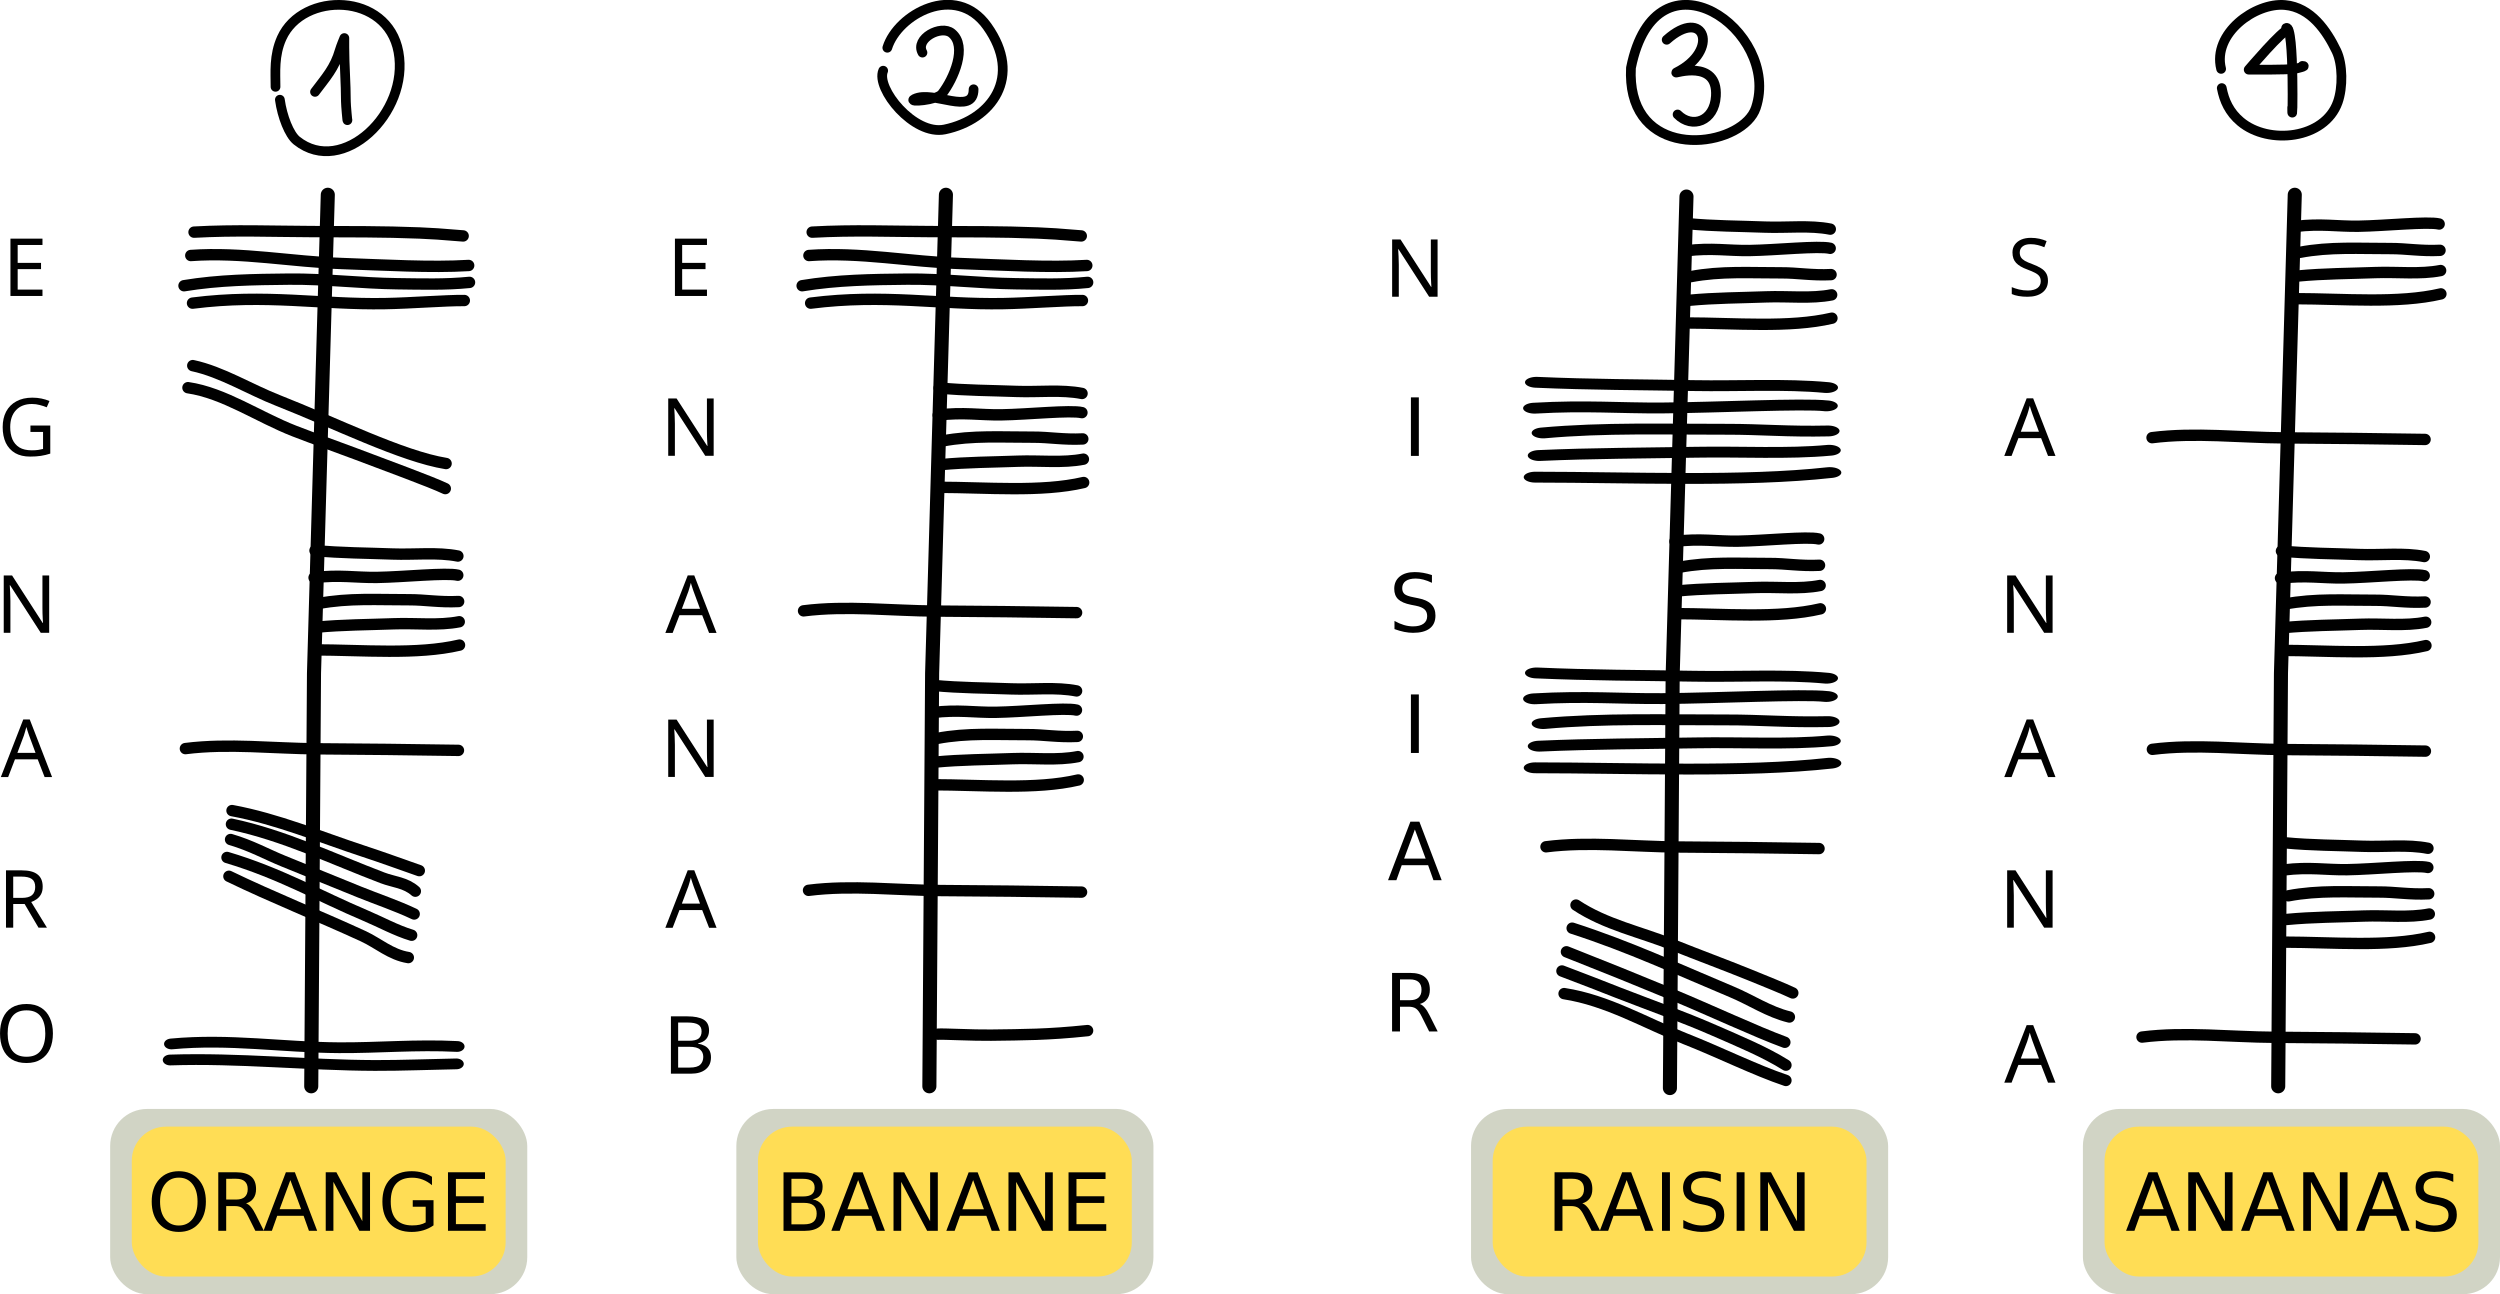 <?xml version="1.0" encoding="UTF-8" standalone="no"?>
<!-- Created with Inkscape (http://www.inkscape.org/) -->

<svg
   width="219.711mm"
   height="113.74mm"
   viewBox="0 0 219.711 113.74"
   version="1.1"
   id="svg145"
   inkscape:version="1.1.1 (3bf5ae0d25, 2021-09-20)"
   sodipodi:docname="2023-IE-02b-explanation_compatible-fra.svg"
   xmlns:inkscape="http://www.inkscape.org/namespaces/inkscape"
   xmlns:sodipodi="http://sodipodi.sourceforge.net/DTD/sodipodi-0.dtd"
   xmlns="http://www.w3.org/2000/svg"
   xmlns:svg="http://www.w3.org/2000/svg">
  <sodipodi:namedview
     id="namedview147"
     pagecolor="#ffffff"
     bordercolor="#666666"
     borderopacity="1.0"
     inkscape:pageshadow="2"
     inkscape:pageopacity="0.0"
     inkscape:pagecheckerboard="0"
     inkscape:document-units="mm"
     showgrid="false"
     fit-margin-left="0"
     fit-margin-right="0"
     fit-margin-top="0"
     fit-margin-bottom="0"
     inkscape:zoom="0.88586648"
     inkscape:cx="405.81736"
     inkscape:cy="90.871482"
     inkscape:window-width="2048"
     inkscape:window-height="1017"
     inkscape:window-x="-8"
     inkscape:window-y="-8"
     inkscape:window-maximized="1"
     inkscape:current-layer="layer1"
     inkscape:snap-others="false"
     inkscape:snap-nodes="false"
     inkscape:snap-global="false" />
  <defs
     id="defs142" />
  <g
     inkscape:label="Réteg 1"
     inkscape:groupmode="layer"
     id="layer1"
     transform="translate(3.956,-0.797)">
    <rect
       style="fill:#d1d4c5;fill-opacity:1;stroke:none;stroke-width:1.043;stroke-linecap:round;stroke-opacity:1;-inkscape-stroke:none;stop-color:#000000"
       id="rect361-3-35"
       width="36.656"
       height="16.28"
       x="5.725"
       y="98.256"
       rx="3.251"
       ry="3.251" />
    <rect
       style="fill:#d1d4c5;fill-opacity:1;stroke:none;stroke-width:1.043;stroke-linecap:round;stroke-opacity:1;-inkscape-stroke:none;stop-color:#000000"
       id="rect361-3-35-4"
       width="36.656"
       height="16.28"
       x="60.757"
       y="98.256"
       rx="3.251"
       ry="3.251" />
    <rect
       style="fill:#ffdd55;fill-opacity:1;stroke:none;stroke-width:0.962;stroke-linecap:round;stroke-opacity:1;-inkscape-stroke:none;stop-color:#000000"
       id="rect361-3"
       width="32.855"
       height="13.173"
       x="7.626"
       y="99.81"
       rx="3"
       ry="3" />
    <g
       aria-label="ORANGE"
       id="text1263"
       style="font-size:7.056px;line-height:1.25;stroke-width:0.265">
      <path
         d="m 11.761,104.293 q -0.758,0 -1.206,0.565 -0.444,0.565 -0.444,1.54 0,0.972 0.444,1.537 0.448,0.565 1.206,0.565 0.758,0 1.199,-0.565 0.444,-0.565 0.444,-1.537 0,-0.975 -0.444,-1.54 -0.441,-0.565 -1.199,-0.565 z m 0,-0.565 q 1.082,0 1.729,0.727 0.648,0.723 0.648,1.943 0,1.216 -0.648,1.943 -0.648,0.723 -1.729,0.723 -1.085,0 -1.736,-0.723 -0.648,-0.723 -0.648,-1.943 0,-1.22 0.648,-1.943 0.651,-0.727 1.736,-0.727 z"
         id="path1014" />
      <path
         d="m 17.666,106.553 q 0.224,0.076 0.434,0.324 0.214,0.248 0.427,0.682 l 0.706,1.406 h -0.748 l -0.658,-1.319 q -0.255,-0.517 -0.496,-0.686 -0.238,-0.169 -0.651,-0.169 h -0.758 v 2.174 h -0.696 v -5.144 h 1.571 q 0.882,0 1.316,0.369 0.434,0.369 0.434,1.113 0,0.486 -0.227,0.806 -0.224,0.32 -0.655,0.444 z m -1.743,-2.16 v 1.826 h 0.875 q 0.503,0 0.758,-0.231 0.258,-0.234 0.258,-0.686 0,-0.451 -0.258,-0.679 -0.255,-0.231 -0.758,-0.231 z"
         id="path1016" />
      <path
         d="m 21.562,104.507 -0.944,2.56 h 1.891 z m -0.393,-0.686 h 0.789 l 1.96,5.144 h -0.723 l -0.469,-1.319 h -2.319 l -0.469,1.319 h -0.734 z"
         id="path1018" />
      <path
         d="m 24.67,103.821 h 0.937 l 2.281,4.303 v -4.303 h 0.675 v 5.144 h -0.937 l -2.281,-4.303 v 4.303 h -0.675 z"
         id="path1020" />
      <path
         d="m 33.455,108.231 v -1.381 H 32.318 v -0.572 h 1.826 v 2.208 q -0.403,0.286 -0.889,0.434 -0.486,0.145 -1.037,0.145 -1.206,0 -1.888,-0.703 -0.679,-0.706 -0.679,-1.964 0,-1.261 0.679,-1.964 0.682,-0.706 1.888,-0.706 0.503,0 0.954,0.124 0.455,0.124 0.837,0.365 v 0.741 q -0.386,-0.327 -0.82,-0.493 -0.434,-0.165 -0.913,-0.165 -0.944,0 -1.419,0.527 -0.472,0.527 -0.472,1.571 0,1.04 0.472,1.568 0.475,0.527 1.419,0.527 0.369,0 0.658,-0.062 0.289,-0.065 0.52,-0.2 z"
         id="path1022" />
      <path
         d="m 35.415,103.821 h 3.252 v 0.586 h -2.556 v 1.523 h 2.449 v 0.586 h -2.449 v 1.864 h 2.618 v 0.586 h -3.314 z"
         id="path1024" />
    </g>
    <g
       aria-label="ORANGE"
       id="text1263-0"
       style="font-size:7.056px;line-height:1.25;stroke-width:0.265"
       transform="translate(-3.604,-11.534)" />
    <rect
       style="font-variation-settings:normal;opacity:1;vector-effect:none;fill:#ffdd55;fill-opacity:1;stroke:none;stroke-width:0.962;stroke-linecap:round;stroke-linejoin:miter;stroke-miterlimit:4;stroke-dasharray:none;stroke-dashoffset:0;stroke-opacity:1;-inkscape-stroke:none;stop-color:#000000;stop-opacity:1"
       id="rect361-3-3"
       width="32.855"
       height="13.173"
       x="62.657"
       y="99.81"
       rx="3"
       ry="3" />
    <rect
       style="fill:#d1d4c5;fill-opacity:1;stroke:none;stroke-width:1.043;stroke-linecap:round;stroke-opacity:1;-inkscape-stroke:none;stop-color:#000000"
       id="rect361-3-35-46"
       width="36.656"
       height="16.28"
       x="125.325"
       y="98.256"
       rx="3.251"
       ry="3.251" />
    <g
       aria-label="BANANE"
       id="text1263-6"
       style="font-size:7.056px;line-height:1.25;stroke-width:0.265">
      <path
         d="m 65.599,106.512 v 1.884 h 1.116 q 0.562,0 0.83,-0.231 0.272,-0.234 0.272,-0.713 0,-0.482 -0.272,-0.71 -0.269,-0.231 -0.83,-0.231 z m 0,-2.115 v 1.55 h 1.03 q 0.51,0 0.758,-0.189 0.251,-0.193 0.251,-0.586 0,-0.389 -0.251,-0.582 -0.248,-0.193 -0.758,-0.193 z m -0.696,-0.572 h 1.778 q 0.796,0 1.226,0.331 0.431,0.331 0.431,0.941 0,0.472 -0.22,0.751 -0.22,0.279 -0.648,0.348 0.513,0.11 0.796,0.462 0.286,0.348 0.286,0.872 0,0.689 -0.469,1.065 -0.469,0.376 -1.333,0.376 h -1.847 z"
         id="path1027" />
      <path
         d="m 71.462,104.51 -0.944,2.56 h 1.891 z m -0.393,-0.686 h 0.789 l 1.96,5.144 H 73.095 l -0.469,-1.319 h -2.319 l -0.469,1.319 h -0.734 z"
         id="path1029" />
      <path
         d="m 74.57,103.824 h 0.937 l 2.281,4.303 v -4.303 h 0.675 v 5.144 h -0.937 l -2.281,-4.303 v 4.303 h -0.675 z"
         id="path1031" />
      <path
         d="m 81.567,104.51 -0.944,2.56 h 1.891 z m -0.393,-0.686 h 0.789 l 1.96,5.144 h -0.723 l -0.469,-1.319 h -2.319 l -0.469,1.319 h -0.734 z"
         id="path1033" />
      <path
         d="m 84.674,103.824 h 0.937 l 2.281,4.303 v -4.303 h 0.675 v 5.144 h -0.937 l -2.281,-4.303 v 4.303 h -0.675 z"
         id="path1035" />
      <path
         d="m 89.952,103.824 h 3.252 v 0.586 h -2.556 v 1.523 h 2.449 v 0.586 h -2.449 v 1.864 h 2.618 v 0.586 h -3.314 z"
         id="path1037" />
    </g>
    <g
       aria-label="BANANE"
       id="text1263-6-4"
       style="font-size:7.056px;line-height:1.25;stroke-width:0.265" />
    <path
       d="m 55.007,90.119 h 1.439 q 0.938,0 1.425,0.282 0.487,0.282 0.487,0.967 0,0.445 -0.247,0.741 -0.247,0.289 -0.713,0.374 v 0.035 q 0.318,0.056 0.572,0.191 0.261,0.134 0.409,0.381 0.148,0.247 0.148,0.635 0,0.684 -0.473,1.058 -0.466,0.374 -1.277,0.374 h -1.771 z m 0.635,2.145 h 0.931 q 0.642,0 0.882,-0.205 0.247,-0.212 0.247,-0.621 0,-0.416 -0.296,-0.593 -0.289,-0.183 -0.931,-0.183 h -0.833 z m 0,0.529 v 1.827 h 1.016 q 0.67,0 0.931,-0.261 0.261,-0.261 0.261,-0.684 0,-0.395 -0.275,-0.635 -0.268,-0.247 -0.967,-0.247 z"
       id="path10041"
       style="font-size:7.056px;line-height:1.25;stroke-width:0.265" />
    <path
       d="m 58.362,82.336 -0.607,-1.559 h -1.997 l -0.6,1.559 h -0.642 l 1.969,-5.059 h 0.572 l 1.961,5.059 z m -0.797,-2.124 -0.564,-1.524 q -0.021,-0.056 -0.071,-0.205 -0.049,-0.148 -0.099,-0.303 -0.042,-0.162 -0.071,-0.247 -0.056,0.219 -0.12,0.43 -0.056,0.205 -0.099,0.325 l -0.572,1.524 z"
       id="path10043"
       style="font-size:7.056px;line-height:1.25;stroke-width:0.265" />
    <path
       d="m 58.764,69.077 h -0.741 l -2.695,-4.184 h -0.028 q 0.014,0.247 0.035,0.614 0.021,0.367 0.021,0.755 v 2.815 h -0.586 v -5.038 h 0.734 l 2.688,4.17 h 0.028 q -0.007,-0.113 -0.021,-0.339 -0.007,-0.226 -0.021,-0.487 -0.007,-0.268 -0.007,-0.501 v -2.843 h 0.593 z"
       id="path10045"
       style="font-size:7.056px;line-height:1.25;stroke-width:0.265" />
    <path
       d="m 58.362,56.423 -0.607,-1.559 h -1.997 l -0.6,1.559 h -0.642 l 1.969,-5.059 h 0.572 l 1.961,5.059 z m -0.797,-2.124 -0.564,-1.524 q -0.021,-0.056 -0.071,-0.205 -0.049,-0.148 -0.099,-0.303 -0.042,-0.162 -0.071,-0.247 -0.056,0.219 -0.12,0.43 -0.056,0.205 -0.099,0.325 l -0.571,1.524 z"
       id="path10047"
       style="font-size:7.056px;line-height:1.25;stroke-width:0.265" />
    <path
       d="m 58.764,40.853 h -0.741 l -2.695,-4.184 h -0.028 q 0.014,0.247 0.035,0.614 0.021,0.367 0.021,0.755 v 2.815 h -0.586 v -5.038 h 0.734 l 2.688,4.17 h 0.028 q -0.007,-0.113 -0.021,-0.339 -0.007,-0.226 -0.021,-0.487 -0.007,-0.268 -0.007,-0.501 v -2.843 h 0.593 z"
       id="path10049"
       style="font-size:7.056px;line-height:1.25;stroke-width:0.265" />
    <path
       d="m 58.175,26.808 h -2.815 v -5.038 h 2.815 v 0.557 h -2.18 v 1.573 h 2.053 v 0.55 h -2.053 v 1.799 h 2.18 z"
       id="path10051"
       style="font-size:7.056px;line-height:1.25;stroke-width:0.265" />
    <g
       id="g1565">
      <g
         id="g8977"
         transform="translate(5.292)">
        <path
           style="fill:none;fill-opacity:1;stroke:#000000;stroke-width:1;stroke-linecap:round;stroke-dasharray:none;stroke-opacity:1"
           d="m 86.334,91.371 c -3.53,0.371 -5.655,0.359 -8.486,0.4 -1.551,0.022 -4.236,-0.126 -4.653,-0.086"
           id="path2367-4"
           sodipodi:nodetypes="cac" />
        <path
           style="fill:#000000;stroke:#000000;stroke-width:1.237;stroke-linecap:round;stroke-linejoin:round;stroke-opacity:1;-inkscape-stroke:none;stop-color:#000000"
           d="m 73.884,17.914 -1.213,42.049 -0.242,36.302"
           id="path3076-0-5" />
        <path
           style="fill:none;fill-opacity:1;stroke:#000000;stroke-width:1;stroke-linecap:round;stroke-dasharray:none;stroke-opacity:1"
           d="m 61.371,54.481 c 3.785,-0.48 7.732,-0.006 11.599,0.019 4.133,0.026 8.136,0.068 12.398,0.138"
           id="path2409-5-6"
           sodipodi:nodetypes="cac" />
        <g
           id="g15694-1"
           transform="translate(-82.229,-40.337)">
          <path
             style="opacity:1;fill:none;fill-opacity:1;stroke:#000000;stroke-width:1;stroke-linecap:round;stroke-dasharray:none;stroke-opacity:1"
             d="m 144.358,61.536 c 3.649,-0.2 6.895,-0.064 10.342,-0.05 3.16,0.013 6.322,-0.004 9.479,0.124 1.278,0.052 1.648,0.087 3.83,0.26"
             id="path2423-6"
             sodipodi:nodetypes="caac" />
          <path
             style="opacity:1;fill:none;fill-opacity:1;stroke:#000000;stroke-width:1;stroke-linecap:round;stroke-dasharray:none;stroke-opacity:1"
             d="m 144.072,63.589 c 4.474,-0.324 8.892,0.555 13.344,0.706 3.691,0.126 7.765,0.374 11.078,0.17"
             id="path2425-0"
             sodipodi:nodetypes="cac" />
          <path
             style="opacity:1;fill:none;fill-opacity:1;stroke:#000000;stroke-width:1;stroke-linecap:round;stroke-dasharray:none;stroke-opacity:1"
             d="m 143.476,66.245 c 3.051,-0.505 6.148,-0.549 9.231,-0.58 3.171,-0.032 6.335,0.367 9.506,0.405 2.118,0.025 4.232,0.095 6.355,-0.119"
             id="path2427-5"
             sodipodi:nodetypes="caac" />
          <path
             style="opacity:1;fill:none;fill-opacity:1;stroke:#000000;stroke-width:1;stroke-linecap:round;stroke-dasharray:none;stroke-opacity:1"
             d="m 144.224,67.775 c 6.485,-0.825 11.281,0.145 16.92,0.042 2.324,-0.042 5.32,-0.286 6.967,-0.272"
             id="path2429-6"
             sodipodi:nodetypes="cac" />
        </g>
        <g
           id="g5731-98-9"
           transform="translate(44.837,-112.615)">
          <path
             style="fill:none;fill-opacity:1;stroke:#000000;stroke-width:1;stroke-linecap:round;stroke-dasharray:none;stroke-opacity:1"
             d="m 28.397,156.238 c 4.196,0.006 9.044,0.451 12.756,-0.421"
             id="path1145-3-4-9"
             sodipodi:nodetypes="cc" />
          <path
             style="fill:none;fill-opacity:1;stroke:#000000;stroke-width:1;stroke-linecap:round;stroke-dasharray:none;stroke-opacity:1"
             d="m 28.572,154.247 c 2.326,-0.221 4.542,-0.217 6.814,-0.303 1.914,-0.072 3.954,0.176 5.743,-0.179"
             id="path1462-5-8-1"
             sodipodi:nodetypes="cac" />
          <path
             style="fill:none;fill-opacity:1;stroke:#000000;stroke-width:1;stroke-linecap:round;stroke-dasharray:none;stroke-opacity:1"
             d="m 28.452,147.509 c 2.326,0.221 4.542,0.217 6.814,0.303 1.914,0.072 3.954,-0.176 5.743,0.179"
             id="path1462-5-9-1-8"
             sodipodi:nodetypes="cac" />
          <path
             style="fill:none;fill-opacity:1;stroke:#000000;stroke-width:1;stroke-linecap:round;stroke-dasharray:none;stroke-opacity:1"
             d="m 28.741,152.168 c 2.645,-0.508 5.293,-0.327 7.943,-0.336 1.465,-0.005 2.704,0.24 4.392,0.156"
             id="path1464-6-0-7"
             sodipodi:nodetypes="cac" />
          <path
             style="fill:none;fill-opacity:1;stroke:#000000;stroke-width:1;stroke-linecap:round;stroke-dasharray:none;stroke-opacity:1"
             d="m 28.37,149.89 c 2.218,-0.273 3.689,0.009 5.533,-0.019 2.366,-0.037 6.095,-0.434 7.097,-0.195"
             id="path1466-2-3-8"
             sodipodi:nodetypes="cac" />
        </g>
        <path
           style="fill:none;fill-opacity:1;stroke:#000000;stroke-width:1;stroke-linecap:round;stroke-dasharray:none;stroke-opacity:1"
           d="m 61.808,79.043 c 3.785,-0.48 7.733,-0.006 11.599,0.019 4.133,0.026 8.136,0.068 12.398,0.138"
           id="path2409-5-4-0"
           sodipodi:nodetypes="cac" />
        <g
           id="g5731-98-5-9"
           transform="translate(44.358,-86.473)">
          <path
             style="fill:none;fill-opacity:1;stroke:#000000;stroke-width:1;stroke-linecap:round;stroke-dasharray:none;stroke-opacity:1"
             d="m 28.397,156.238 c 4.196,0.006 9.044,0.451 12.756,-0.421"
             id="path1145-3-4-4-1"
             sodipodi:nodetypes="cc" />
          <path
             style="fill:none;fill-opacity:1;stroke:#000000;stroke-width:1;stroke-linecap:round;stroke-dasharray:none;stroke-opacity:1"
             d="m 28.572,154.247 c 2.326,-0.221 4.542,-0.217 6.814,-0.303 1.914,-0.072 3.954,0.176 5.743,-0.179"
             id="path1462-5-8-19-9"
             sodipodi:nodetypes="cac" />
          <path
             style="fill:none;fill-opacity:1;stroke:#000000;stroke-width:1;stroke-linecap:round;stroke-dasharray:none;stroke-opacity:1"
             d="m 28.452,147.509 c 2.326,0.221 4.542,0.217 6.814,0.303 1.914,0.072 3.954,-0.176 5.743,0.179"
             id="path1462-5-9-1-88-5"
             sodipodi:nodetypes="cac" />
          <path
             style="fill:none;fill-opacity:1;stroke:#000000;stroke-width:1;stroke-linecap:round;stroke-dasharray:none;stroke-opacity:1"
             d="m 28.741,152.168 c 2.645,-0.508 5.293,-0.327 7.943,-0.336 1.465,-0.005 2.704,0.24 4.392,0.156"
             id="path1464-6-0-3-7"
             sodipodi:nodetypes="cac" />
          <path
             style="fill:none;fill-opacity:1;stroke:#000000;stroke-width:1;stroke-linecap:round;stroke-dasharray:none;stroke-opacity:1"
             d="m 28.37,149.89 c 2.218,-0.273 3.689,0.009 5.533,-0.019 2.366,-0.037 6.095,-0.434 7.097,-0.195"
             id="path1466-2-3-9-6"
             sodipodi:nodetypes="cac" />
        </g>
      </g>
    </g>
    <rect
       style="fill:#ffdd55;fill-opacity:1;stroke:none;stroke-width:0.962;stroke-linecap:round;stroke-opacity:1;-inkscape-stroke:none;stop-color:#000000"
       id="rect361-3-5"
       width="32.855"
       height="13.173"
       x="127.226"
       y="99.81"
       rx="3"
       ry="3" />
    <rect
       style="fill:#d1d4c5;fill-opacity:1;stroke:none;stroke-width:1.043;stroke-linecap:round;stroke-opacity:1;-inkscape-stroke:none;stop-color:#000000"
       id="rect361-3-35-44"
       width="36.656"
       height="16.28"
       x="179.099"
       y="98.256"
       rx="3.251"
       ry="3.251" />
    <g
       aria-label="RAISIN"
       id="text1263-3"
       style="font-size:7.056px;line-height:1.25;stroke-width:0.265">
      <path
         d="m 135.104,106.553 q 0.224,0.076 0.434,0.324 0.214,0.248 0.427,0.682 l 0.706,1.406 h -0.748 l -0.658,-1.319 q -0.255,-0.517 -0.496,-0.686 -0.238,-0.169 -0.651,-0.169 h -0.758 v 2.174 h -0.696 v -5.144 h 1.571 q 0.882,0 1.316,0.369 0.434,0.369 0.434,1.113 0,0.486 -0.227,0.806 -0.224,0.32 -0.655,0.444 z m -1.743,-2.16 v 1.826 h 0.875 q 0.503,0 0.758,-0.231 0.258,-0.234 0.258,-0.686 0,-0.451 -0.258,-0.679 -0.255,-0.231 -0.758,-0.231 z"
         id="path1040" />
      <path
         d="m 139,104.507 -0.944,2.56 h 1.891 z m -0.393,-0.686 h 0.789 l 1.96,5.144 h -0.723 l -0.469,-1.319 h -2.319 l -0.469,1.319 h -0.734 z"
         id="path1042" />
      <path
         d="m 142.108,103.821 h 0.696 v 5.144 h -0.696 z"
         id="path1044" />
      <path
         d="m 147.272,103.99 v 0.679 q -0.396,-0.189 -0.748,-0.282 -0.351,-0.093 -0.679,-0.093 -0.568,0 -0.878,0.22 -0.307,0.22 -0.307,0.627 0,0.341 0.203,0.517 0.207,0.172 0.779,0.279 l 0.42,0.086 q 0.779,0.148 1.147,0.524 0.372,0.372 0.372,0.999 0,0.748 -0.503,1.133 -0.5,0.386 -1.468,0.386 -0.365,0 -0.779,-0.083 -0.41,-0.083 -0.851,-0.245 v -0.717 q 0.424,0.238 0.83,0.358 0.407,0.121 0.799,0.121 0.596,0 0.92,-0.234 0.324,-0.234 0.324,-0.668 0,-0.379 -0.234,-0.593 -0.231,-0.214 -0.761,-0.32 l -0.424,-0.083 q -0.779,-0.155 -1.127,-0.486 -0.348,-0.331 -0.348,-0.92 0,-0.682 0.479,-1.075 0.482,-0.393 1.326,-0.393 0.362,0 0.737,0.066 0.376,0.066 0.768,0.196 z"
         id="path1046" />
      <path
         d="m 148.667,103.821 h 0.696 v 5.144 h -0.696 z"
         id="path1048" />
      <path
         d="m 150.748,103.821 h 0.937 l 2.281,4.303 v -4.303 h 0.675 v 5.144 h -0.937 l -2.281,-4.303 v 4.303 h -0.675 z"
         id="path1050" />
    </g>
    <rect
       style="fill:#ffdd55;fill-opacity:1;stroke:none;stroke-width:0.962;stroke-linecap:round;stroke-opacity:1;-inkscape-stroke:none;stop-color:#000000"
       id="rect361-3-58"
       width="32.855"
       height="13.173"
       x="181"
       y="99.81"
       rx="3"
       ry="3" />
    <g
       aria-label="ANANAS"
       id="text1263-8"
       style="font-size:7.056px;line-height:1.25;stroke-width:0.265">
      <path
         d="m 185.251,104.507 -0.944,2.56 h 1.891 z m -0.393,-0.686 h 0.789 l 1.96,5.144 h -0.723 l -0.469,-1.319 h -2.319 l -0.469,1.319 h -0.734 z"
         id="path1053" />
      <path
         d="m 188.358,103.821 h 0.937 l 2.281,4.303 v -4.303 h 0.675 v 5.144 h -0.937 l -2.281,-4.303 v 4.303 h -0.675 z"
         id="path1055" />
      <path
         d="m 195.355,104.507 -0.944,2.56 h 1.891 z m -0.393,-0.686 h 0.789 l 1.96,5.144 h -0.723 l -0.469,-1.319 h -2.319 l -0.469,1.319 h -0.734 z"
         id="path1057" />
      <path
         d="m 198.463,103.821 h 0.937 l 2.281,4.303 v -4.303 h 0.675 v 5.144 h -0.937 l -2.281,-4.303 v 4.303 h -0.675 z"
         id="path1059" />
      <path
         d="m 205.46,104.507 -0.944,2.56 h 1.891 z m -0.393,-0.686 h 0.789 l 1.96,5.144 h -0.723 l -0.469,-1.319 h -2.319 l -0.469,1.319 h -0.734 z"
         id="path1061" />
      <path
         d="m 211.65,103.99 v 0.679 q -0.396,-0.189 -0.748,-0.282 -0.351,-0.093 -0.679,-0.093 -0.568,0 -0.878,0.22 -0.307,0.22 -0.307,0.627 0,0.341 0.203,0.517 0.207,0.172 0.779,0.279 l 0.42,0.086 q 0.779,0.148 1.147,0.524 0.372,0.372 0.372,0.999 0,0.748 -0.503,1.133 -0.5,0.386 -1.468,0.386 -0.365,0 -0.779,-0.083 -0.41,-0.083 -0.851,-0.245 v -0.717 q 0.424,0.238 0.83,0.358 0.407,0.121 0.799,0.121 0.596,0 0.92,-0.234 0.324,-0.234 0.324,-0.668 0,-0.379 -0.234,-0.593 -0.231,-0.214 -0.761,-0.32 l -0.424,-0.083 q -0.779,-0.155 -1.127,-0.486 -0.348,-0.331 -0.348,-0.92 0,-0.682 0.479,-1.075 0.482,-0.393 1.326,-0.393 0.362,0 0.737,0.066 0.376,0.066 0.768,0.196 z"
         id="path1063" />
    </g>
    <path
       d="m 176.033,40.864 -0.607,-1.559 h -1.997 l -0.6,1.559 h -0.642 l 1.968,-5.059 h 0.572 l 1.961,5.059 z m -0.797,-2.124 -0.564,-1.524 q -0.021,-0.056 -0.071,-0.205 -0.049,-0.148 -0.099,-0.303 -0.042,-0.162 -0.07,-0.247 -0.056,0.219 -0.12,0.43 -0.056,0.205 -0.099,0.325 l -0.572,1.524 z"
       id="path10343"
       style="font-size:7.056px;line-height:1.25;stroke-width:0.265" />
    <path
       d="m 176.435,56.412 h -0.741 l -2.695,-4.184 h -0.028 q 0.014,0.247 0.035,0.614 0.021,0.367 0.021,0.755 v 2.815 h -0.586 v -5.038 h 0.734 l 2.688,4.17 h 0.028 q -0.007,-0.113 -0.021,-0.339 -0.007,-0.226 -0.021,-0.487 -0.007,-0.268 -0.007,-0.501 v -2.843 h 0.593 z"
       id="path10345"
       style="font-size:7.056px;line-height:1.25;stroke-width:0.265" />
    <path
       d="m 176.033,69.087 -0.607,-1.559 h -1.997 l -0.6,1.559 h -0.642 l 1.968,-5.059 h 0.572 l 1.961,5.059 z m -0.797,-2.124 -0.564,-1.524 q -0.021,-0.056 -0.071,-0.205 -0.049,-0.148 -0.099,-0.303 -0.042,-0.162 -0.07,-0.247 -0.056,0.219 -0.12,0.43 -0.056,0.205 -0.099,0.325 l -0.572,1.524 z"
       id="path10347"
       style="font-size:7.056px;line-height:1.25;stroke-width:0.265" />
    <path
       d="m 176.435,82.326 h -0.741 l -2.695,-4.184 h -0.028 q 0.014,0.247 0.035,0.614 0.021,0.367 0.021,0.755 v 2.815 h -0.586 v -5.038 h 0.734 l 2.688,4.17 h 0.028 q -0.007,-0.113 -0.021,-0.339 -0.007,-0.226 -0.021,-0.487 -0.007,-0.268 -0.007,-0.501 v -2.843 h 0.593 z"
       id="path10349"
       style="font-size:7.056px;line-height:1.25;stroke-width:0.265" />
    <path
       d="m 176.033,95.948 -0.607,-1.559 h -1.997 l -0.6,1.559 h -0.642 l 1.968,-5.059 h 0.572 l 1.961,5.059 z m -0.797,-2.124 -0.564,-1.524 q -0.021,-0.056 -0.071,-0.205 -0.049,-0.148 -0.099,-0.303 -0.042,-0.162 -0.07,-0.247 -0.057,0.219 -0.12,0.43 -0.056,0.205 -0.099,0.325 l -0.572,1.524 z"
       id="path10351"
       style="font-size:7.056px;line-height:1.25;stroke-width:0.265" />
    <path
       d="m 176.029,25.46 q 0,0.67 -0.487,1.044 -0.487,0.374 -1.312,0.374 -0.423,0 -0.783,-0.064 -0.36,-0.064 -0.6,-0.176 v -0.607 q 0.254,0.113 0.628,0.205 0.381,0.092 0.783,0.092 0.557,0 0.847,-0.219 0.289,-0.219 0.289,-0.593 0,-0.247 -0.106,-0.416 -0.106,-0.169 -0.367,-0.31 -0.261,-0.141 -0.713,-0.31 -0.649,-0.233 -0.974,-0.572 -0.325,-0.339 -0.325,-0.924 0,-0.395 0.205,-0.684 0.205,-0.289 0.564,-0.445 0.36,-0.155 0.84,-0.155 0.409,0 0.755,0.078 0.346,0.078 0.635,0.205 l -0.198,0.543 q -0.261,-0.113 -0.572,-0.191 -0.31,-0.078 -0.635,-0.078 -0.473,0 -0.713,0.205 -0.24,0.198 -0.24,0.529 0,0.254 0.106,0.423 0.106,0.169 0.346,0.31 0.24,0.134 0.649,0.282 0.445,0.162 0.748,0.353 0.31,0.183 0.466,0.445 0.162,0.261 0.162,0.656 z"
       id="path10353"
       style="font-size:7.056px;line-height:1.25;stroke-width:0.265" />
    <g
       id="g1618">
      <g
         id="g9434"
         transform="translate(17.907)">
        <path
           style="fill:none;fill-opacity:1;stroke:#000000;stroke-width:1;stroke-linecap:round;stroke-dasharray:none;stroke-opacity:1"
           d="m 166.387,91.94 c 3.785,-0.48 7.733,-0.006 11.599,0.019 4.133,0.026 8.136,0.068 12.398,0.138"
           id="path2409-5-4-0-7"
           sodipodi:nodetypes="cac" />
        <path
           style="fill:none;fill-opacity:1;stroke:#000000;stroke-width:1;stroke-linecap:round;stroke-dasharray:none;stroke-opacity:1"
           d="m 167.267,39.261 c 3.785,-0.48 7.733,-0.006 11.599,0.019 4.133,0.026 8.136,0.068 12.398,0.138"
           id="path2409-5-4-0-7-9"
           sodipodi:nodetypes="cac" />
        <path
           style="fill:#000000;stroke:#000000;stroke-width:1.237;stroke-linecap:round;stroke-linejoin:round;stroke-opacity:1;-inkscape-stroke:none;stop-color:#000000"
           d="m 179.811,17.914 -1.213,42.049 -0.242,36.302"
           id="path3076-0-0" />
        <path
           style="fill:none;fill-opacity:1;stroke:#000000;stroke-width:1;stroke-linecap:round;stroke-dasharray:none;stroke-opacity:1"
           d="m 167.297,66.652 c 3.785,-0.48 7.732,-0.006 11.599,0.019 4.133,0.026 8.136,0.068 12.398,0.138"
           id="path2409-5-7"
           sodipodi:nodetypes="cac" />
        <g
           id="g15614"
           transform="translate(137.683,-45.508)">
          <path
             style="fill:none;fill-opacity:1;stroke:#000000;stroke-width:1;stroke-linecap:round;stroke-dasharray:none;stroke-opacity:1"
             d="m 42.215,72.554 c 4.196,0.006 9.044,0.451 12.756,-0.421"
             id="path1145"
             sodipodi:nodetypes="cc" />
          <path
             style="fill:none;fill-opacity:1;stroke:#000000;stroke-width:1;stroke-linecap:round;stroke-dasharray:none;stroke-opacity:1"
             d="m 42.39,70.563 c 2.326,-0.221 4.542,-0.217 6.814,-0.303 1.914,-0.072 3.954,0.176 5.743,-0.179"
             id="path1462"
             sodipodi:nodetypes="cac" />
          <path
             style="fill:none;fill-opacity:1;stroke:#000000;stroke-width:1;stroke-linecap:round;stroke-dasharray:none;stroke-opacity:1"
             d="m 42.559,68.485 c 2.645,-0.508 5.293,-0.327 7.943,-0.336 1.465,-0.005 2.704,0.24 4.392,0.156"
             id="path1464"
             sodipodi:nodetypes="cac" />
          <path
             style="fill:none;fill-opacity:1;stroke:#000000;stroke-width:1;stroke-linecap:round;stroke-dasharray:none;stroke-opacity:1"
             d="m 42.188,66.206 c 2.218,-0.273 3.689,0.009 5.533,-0.019 2.366,-0.037 6.095,-0.434 7.097,-0.195"
             id="path1466"
             sodipodi:nodetypes="cac" />
        </g>
        <g
           id="g5731-98-98"
           transform="translate(150.188,-98.283)">
          <path
             style="fill:none;fill-opacity:1;stroke:#000000;stroke-width:1;stroke-linecap:round;stroke-dasharray:none;stroke-opacity:1"
             d="m 28.397,156.238 c 4.196,0.006 9.044,0.451 12.756,-0.421"
             id="path1145-3-4-8"
             sodipodi:nodetypes="cc" />
          <path
             style="fill:none;fill-opacity:1;stroke:#000000;stroke-width:1;stroke-linecap:round;stroke-dasharray:none;stroke-opacity:1"
             d="m 28.572,154.247 c 2.326,-0.221 4.542,-0.217 6.814,-0.303 1.914,-0.072 3.954,0.176 5.743,-0.179"
             id="path1462-5-8-0"
             sodipodi:nodetypes="cac" />
          <path
             style="fill:none;fill-opacity:1;stroke:#000000;stroke-width:1;stroke-linecap:round;stroke-dasharray:none;stroke-opacity:1"
             d="m 28.452,147.509 c 2.326,0.221 4.542,0.217 6.814,0.303 1.914,0.072 3.954,-0.176 5.743,0.179"
             id="path1462-5-9-1-1"
             sodipodi:nodetypes="cac" />
          <path
             style="fill:none;fill-opacity:1;stroke:#000000;stroke-width:1;stroke-linecap:round;stroke-dasharray:none;stroke-opacity:1"
             d="m 28.741,152.168 c 2.645,-0.508 5.293,-0.327 7.943,-0.336 1.465,-0.005 2.704,0.24 4.392,0.156"
             id="path1464-6-0-1"
             sodipodi:nodetypes="cac" />
          <path
             style="fill:none;fill-opacity:1;stroke:#000000;stroke-width:1;stroke-linecap:round;stroke-dasharray:none;stroke-opacity:1"
             d="m 28.37,149.89 c 2.218,-0.273 3.689,0.009 5.533,-0.019 2.366,-0.037 6.095,-0.434 7.097,-0.195"
             id="path1466-2-3-4"
             sodipodi:nodetypes="cac" />
        </g>
        <g
           id="g5731-98-2"
           transform="translate(150.507,-72.642)">
          <path
             style="fill:none;fill-opacity:1;stroke:#000000;stroke-width:1;stroke-linecap:round;stroke-dasharray:none;stroke-opacity:1"
             d="m 28.397,156.238 c 4.196,0.006 9.044,0.451 12.756,-0.421"
             id="path1145-3-4-3"
             sodipodi:nodetypes="cc" />
          <path
             style="fill:none;fill-opacity:1;stroke:#000000;stroke-width:1;stroke-linecap:round;stroke-dasharray:none;stroke-opacity:1"
             d="m 28.572,154.247 c 2.326,-0.221 4.542,-0.217 6.814,-0.303 1.914,-0.072 3.954,0.176 5.743,-0.179"
             id="path1462-5-8-9"
             sodipodi:nodetypes="cac" />
          <path
             style="fill:none;fill-opacity:1;stroke:#000000;stroke-width:1;stroke-linecap:round;stroke-dasharray:none;stroke-opacity:1"
             d="m 28.452,147.509 c 2.326,0.221 4.542,0.217 6.814,0.303 1.914,0.072 3.954,-0.176 5.743,0.179"
             id="path1462-5-9-1-3"
             sodipodi:nodetypes="cac" />
          <path
             style="fill:none;fill-opacity:1;stroke:#000000;stroke-width:1;stroke-linecap:round;stroke-dasharray:none;stroke-opacity:1"
             d="m 28.741,152.168 c 2.645,-0.508 5.293,-0.327 7.943,-0.336 1.465,-0.005 2.704,0.24 4.392,0.156"
             id="path1464-6-0-5"
             sodipodi:nodetypes="cac" />
          <path
             style="fill:none;fill-opacity:1;stroke:#000000;stroke-width:1;stroke-linecap:round;stroke-dasharray:none;stroke-opacity:1"
             d="m 28.37,149.89 c 2.218,-0.273 3.689,0.009 5.533,-0.019 2.366,-0.037 6.095,-0.434 7.097,-0.195"
             id="path1466-2-3-86"
             sodipodi:nodetypes="cac" />
        </g>
      </g>
    </g>
    <path
       d="m 0.694,91.623 q 0,0.783 -0.268,1.369 -0.261,0.579 -0.783,0.903 -0.515,0.325 -1.27,0.325 -0.783,0 -1.305,-0.325 -0.515,-0.325 -0.769,-0.91 -0.254,-0.586 -0.254,-1.369 0,-0.769 0.254,-1.348 0.254,-0.586 0.769,-0.91 0.522,-0.325 1.312,-0.325 0.755,0 1.27,0.325 0.515,0.318 0.776,0.903 0.268,0.579 0.268,1.362 z m -3.979,0 q 0,0.953 0.402,1.503 0.402,0.543 1.256,0.543 0.854,0 1.249,-0.543 0.402,-0.55 0.402,-1.503 0,-0.953 -0.395,-1.489 -0.395,-0.543 -1.249,-0.543 -0.861,0 -1.263,0.543 -0.402,0.536 -0.402,1.489 z"
       id="path9745"
       style="font-size:7.056px;line-height:1.25;stroke-width:0.265" />
    <path
       d="m -2.04,77.288 q 0.938,0 1.383,0.36 0.452,0.353 0.452,1.072 0,0.402 -0.148,0.67 -0.148,0.268 -0.381,0.43 -0.226,0.162 -0.48,0.247 l 1.383,2.258 h -0.741 l -1.221,-2.081 h -1.002 v 2.081 h -0.635 v -5.038 z m -0.035,0.55 h -0.72 v 1.87 h 0.755 q 0.614,0 0.896,-0.24 0.282,-0.247 0.282,-0.72 0,-0.494 -0.296,-0.699 -0.296,-0.212 -0.917,-0.212 z"
       id="path9747"
       style="font-size:7.056px;line-height:1.25;stroke-width:0.265" />
    <path
       d="m -0.036,69.087 -0.607,-1.559 h -1.997 l -0.6,1.559 h -0.642 l 1.969,-5.059 h 0.572 l 1.961,5.059 z m -0.797,-2.124 -0.564,-1.524 q -0.021,-0.056 -0.071,-0.205 -0.049,-0.148 -0.099,-0.303 -0.042,-0.162 -0.071,-0.247 -0.056,0.219 -0.12,0.43 -0.056,0.205 -0.099,0.325 l -0.572,1.524 z"
       id="path9749"
       style="font-size:7.056px;line-height:1.25;stroke-width:0.265" />
    <path
       d="m 0.366,56.412 h -0.741 l -2.695,-4.184 h -0.028 q 0.014,0.247 0.035,0.614 0.021,0.367 0.021,0.755 v 2.815 h -0.586 v -5.038 h 0.734 l 2.688,4.17 h 0.028 q -0.007,-0.113 -0.021,-0.339 -0.007,-0.226 -0.021,-0.487 -0.007,-0.268 -0.007,-0.501 v -2.843 h 0.593 z"
       id="path9751"
       style="font-size:7.056px;line-height:1.25;stroke-width:0.265" />
    <path
       d="m -1.281,38.193 h 1.743 v 2.469 q -0.409,0.134 -0.826,0.198 -0.416,0.064 -0.945,0.064 -0.783,0 -1.319,-0.31 -0.536,-0.318 -0.818,-0.896 -0.275,-0.586 -0.275,-1.383 0,-0.783 0.303,-1.362 0.31,-0.586 0.896,-0.903 0.586,-0.325 1.411,-0.325 0.423,0 0.797,0.078 0.381,0.078 0.706,0.219 L 0.151,36.592 q -0.268,-0.113 -0.607,-0.198 -0.332,-0.092 -0.691,-0.092 -0.903,0 -1.411,0.55 -0.501,0.543 -0.501,1.482 0,0.6 0.191,1.065 0.198,0.459 0.614,0.72 0.416,0.254 1.094,0.254 0.332,0 0.564,-0.035 0.233,-0.035 0.423,-0.085 v -1.496 h -1.108 z"
       id="path9753"
       style="font-size:7.056px;line-height:1.25;stroke-width:0.265" />
    <path
       d="m -0.223,26.808 h -2.815 v -5.038 h 2.815 v 0.557 h -2.18 v 1.573 h 2.053 v 0.55 h -2.053 v 1.799 h 2.18 z"
       id="path9755"
       style="font-size:7.056px;line-height:1.25;stroke-width:0.265" />
    <g
       id="g1541"
       transform="translate(0.756)">
      <path
         style="fill:#000000;stroke:#000000;stroke-width:1.237;stroke-linecap:round;stroke-linejoin:round;stroke-opacity:1;-inkscape-stroke:none;stop-color:#000000"
         d="m 24.096,17.914 -1.213,42.049 -0.242,36.302"
         id="path3076-0" />
      <g
         id="g15787-6-3"
         transform="translate(-6.807,-8.354)">
        <path
           style="fill:none;fill-opacity:1;stroke:#000000;stroke-width:1;stroke-linecap:round;stroke-dasharray:none;stroke-opacity:1"
           d="m 18.614,43.223 c 3.176,0.463 6.207,2.586 9.339,3.806 1.827,0.712 3.681,1.355 5.515,2.051 2.594,0.986 6.432,2.381 7.761,3.011"
           id="path1472-2-9"
           sodipodi:nodetypes="caac" />
        <path
           style="fill:none;fill-opacity:1;stroke:#000000;stroke-width:1;stroke-linecap:round;stroke-dasharray:none;stroke-opacity:1"
           d="m 19.036,41.284 c 2.542,0.544 4.997,2.087 7.517,3.074 4.888,1.916 10.868,4.907 14.746,5.53"
           id="path1474-9-0"
           sodipodi:nodetypes="cac" />
      </g>
      <g
         id="g15672"
         transform="translate(-132.017,49.252)">
        <path
           style="opacity:1;fill:none;fill-opacity:1;stroke:#000000;stroke-width:1;stroke-linecap:round;stroke-dasharray:none;stroke-opacity:1"
           d="m 147.695,22.783 c 3.997,0.74 7.754,2.324 11.599,3.586 1.63,0.535 3.042,1.054 4.861,1.691"
           id="path2399"
           sodipodi:nodetypes="cac" />
        <path
           style="opacity:1;fill:none;fill-opacity:1;stroke:#000000;stroke-width:1;stroke-linecap:round;stroke-dasharray:none;stroke-opacity:1"
           d="m 147.646,23.981 c 4.562,0.958 8.891,3.047 13.283,4.717 0.968,0.368 2.026,0.408 2.878,1.168"
           id="path2401"
           sodipodi:nodetypes="cac" />
        <path
           style="opacity:1;fill:none;fill-opacity:1;stroke:#000000;stroke-width:1;stroke-linecap:round;stroke-dasharray:none;stroke-opacity:1"
           d="m 147.568,25.325 c 1.826,0.534 3.106,1.273 4.66,1.906 2.216,0.903 4.432,1.805 6.65,2.701 1.608,0.649 3.258,1.196 4.827,1.938"
           id="path2403"
           sodipodi:nodetypes="caac" />
        <path
           style="opacity:1;fill:none;fill-opacity:1;stroke:#000000;stroke-width:1;stroke-linecap:round;stroke-dasharray:none;stroke-opacity:1"
           d="m 147.254,26.903 c 4.635,1.376 8.113,3.396 12.164,5.107 1.356,0.573 2.695,1.317 4.064,1.727"
           id="path2405"
           sodipodi:nodetypes="cac" />
        <path
           style="opacity:1;fill:none;fill-opacity:1;stroke:#000000;stroke-width:1;stroke-linecap:round;stroke-dasharray:none;stroke-opacity:1"
           d="m 147.423,28.557 c 3.872,1.874 7.871,3.458 11.776,5.254 1.337,0.615 2.451,1.646 3.991,1.89"
           id="path2407"
           sodipodi:nodetypes="cac" />
      </g>
      <path
         style="fill:none;fill-opacity:1;stroke:#000000;stroke-width:1;stroke-linecap:round;stroke-dasharray:none;stroke-opacity:1"
         d="m 11.582,66.587 c 3.785,-0.48 7.732,-0.006 11.599,0.019 4.133,0.026 8.136,0.068 12.398,0.138"
         id="path2409-5"
         sodipodi:nodetypes="cac" />
      <g
         id="g15694"
         transform="translate(-132.017,-40.337)">
        <path
           style="opacity:1;fill:none;fill-opacity:1;stroke:#000000;stroke-width:1;stroke-linecap:round;stroke-dasharray:none;stroke-opacity:1"
           d="m 144.358,61.536 c 3.649,-0.2 6.895,-0.064 10.342,-0.05 3.16,0.013 6.322,-0.004 9.479,0.124 1.278,0.052 1.648,0.087 3.83,0.26"
           id="path2423"
           sodipodi:nodetypes="caac" />
        <path
           style="opacity:1;fill:none;fill-opacity:1;stroke:#000000;stroke-width:1;stroke-linecap:round;stroke-dasharray:none;stroke-opacity:1"
           d="m 144.072,63.589 c 4.474,-0.324 8.892,0.555 13.344,0.706 3.691,0.126 7.765,0.374 11.078,0.17"
           id="path2425"
           sodipodi:nodetypes="cac" />
        <path
           style="opacity:1;fill:none;fill-opacity:1;stroke:#000000;stroke-width:1;stroke-linecap:round;stroke-dasharray:none;stroke-opacity:1"
           d="m 143.476,66.245 c 3.051,-0.505 6.148,-0.549 9.231,-0.58 3.171,-0.032 6.335,0.367 9.506,0.405 2.118,0.025 4.232,0.095 6.355,-0.119"
           id="path2427"
           sodipodi:nodetypes="caac" />
        <path
           style="opacity:1;fill:none;fill-opacity:1;stroke:#000000;stroke-width:1;stroke-linecap:round;stroke-dasharray:none;stroke-opacity:1"
           d="m 144.224,67.775 c 6.485,-0.825 11.281,0.145 16.92,0.042 2.324,-0.042 5.32,-0.286 6.967,-0.272"
           id="path2429"
           sodipodi:nodetypes="cac" />
      </g>
      <g
         id="g5731-98"
         transform="translate(-5.48,-98.327)">
        <path
           style="fill:none;fill-opacity:1;stroke:#000000;stroke-width:1;stroke-linecap:round;stroke-dasharray:none;stroke-opacity:1"
           d="m 28.397,156.238 c 4.196,0.006 9.044,0.451 12.756,-0.421"
           id="path1145-3-4"
           sodipodi:nodetypes="cc" />
        <path
           style="fill:none;fill-opacity:1;stroke:#000000;stroke-width:1;stroke-linecap:round;stroke-dasharray:none;stroke-opacity:1"
           d="m 28.572,154.247 c 2.326,-0.221 4.542,-0.217 6.814,-0.303 1.914,-0.072 3.954,0.176 5.743,-0.179"
           id="path1462-5-8"
           sodipodi:nodetypes="cac" />
        <path
           style="fill:none;fill-opacity:1;stroke:#000000;stroke-width:1;stroke-linecap:round;stroke-dasharray:none;stroke-opacity:1"
           d="m 28.452,147.509 c 2.326,0.221 4.542,0.217 6.814,0.303 1.914,0.072 3.954,-0.176 5.743,0.179"
           id="path1462-5-9-1"
           sodipodi:nodetypes="cac" />
        <path
           style="fill:none;fill-opacity:1;stroke:#000000;stroke-width:1;stroke-linecap:round;stroke-dasharray:none;stroke-opacity:1"
           d="m 28.741,152.168 c 2.645,-0.508 5.293,-0.327 7.943,-0.336 1.465,-0.005 2.704,0.24 4.392,0.156"
           id="path1464-6-0"
           sodipodi:nodetypes="cac" />
        <path
           style="fill:none;fill-opacity:1;stroke:#000000;stroke-width:1;stroke-linecap:round;stroke-dasharray:none;stroke-opacity:1"
           d="m 28.37,149.89 c 2.218,-0.273 3.689,0.009 5.533,-0.019 2.366,-0.037 6.095,-0.434 7.097,-0.195"
           id="path1466-2-3"
           sodipodi:nodetypes="cac" />
      </g>
      <g
         id="g15665"
         transform="matrix(1.304,0,0,0.947,-180.893,77.434)">
        <g
           id="g16374">
          <path
             style="opacity:1;fill:none;fill-opacity:1;stroke:#000000;stroke-width:1;stroke-linecap:round;stroke-dasharray:none;stroke-opacity:1"
             d="m 146.665,15.955 c 3.906,-0.505 7.525,0.32 11.291,0.351 2.654,0.022 5.194,-0.308 7.961,-0.116"
             id="path2395"
             sodipodi:nodetypes="cac" />
          <path
             style="opacity:1;fill:none;fill-opacity:1;stroke:#000000;stroke-width:1;stroke-linecap:round;stroke-dasharray:none;stroke-opacity:1"
             d="m 146.578,17.445 c 4.613,-0.208 9.195,0.484 13.798,0.507 1.83,0.009 3.718,-0.105 5.488,-0.147"
             id="path2397"
             sodipodi:nodetypes="cac" />
        </g>
      </g>
    </g>
    <path
       d="m 122.385,26.878 h -0.741 l -2.695,-4.184 h -0.028 q 0.014,0.247 0.035,0.614 0.021,0.367 0.021,0.755 v 2.815 h -0.586 v -5.038 h 0.734 l 2.688,4.17 h 0.028 q -0.007,-0.113 -0.021,-0.339 -0.007,-0.226 -0.021,-0.487 -0.007,-0.268 -0.007,-0.501 v -2.843 h 0.593 z"
       id="path10143"
       style="font-size:7.056px;line-height:1.25;stroke-width:0.265" />
    <g
       id="g2532"
       transform="translate(-0.845,3.906)">
      <path
         d="M 24.574,4.966 C 25.551,3.664 26.306,2.853 26.743,1.323 26.85,0.95 27.151,0.235 27.151,0.235 V 1.051 c 0,1.594 0.136,3.161 0.136,4.758 0,0.329 0.136,1.791 0.136,1.631"
         style="clip-rule:evenodd;fill:none;fill-rule:evenodd;stroke:#000000;stroke-width:0.855;stroke-linecap:round;stroke-linejoin:round;stroke-miterlimit:1.5;stroke-dasharray:none"
         id="path279" />
      <path
         d="m 21.485,5.654 c 0.205,1.484 0.825,3.068 1.481,3.593 4.011,3.209 9.928,-2.412 8.943,-7.789 C 30.948,-3.786 23.498,-3.884 21.645,0.235 20.957,1.764 21.103,3.252 21.103,4.522"
         style="clip-rule:evenodd;fill:none;fill-rule:evenodd;stroke:#000000;stroke-width:0.855;stroke-linecap:round;stroke-linejoin:round;stroke-miterlimit:1.5;stroke-dasharray:none"
         id="path283" />
    </g>
    <g
       id="g2528"
       transform="translate(-0.845,2.541)">
      <path
         d="m 77.959,2.88 c -0.69,-1.231 1.634,-2.475 2.576,-1.706 1.407,1.148 0.17,4.007 -0.863,5.335 -0.44,0.565 -3.066,0.77 -2.425,0.45 1.649,-0.824 5.205,1.528 5.205,-0.858"
         style="clip-rule:evenodd;fill:none;fill-rule:evenodd;stroke:#000000;stroke-width:0.855;stroke-linecap:round;stroke-linejoin:round;stroke-miterlimit:1.5;stroke-dasharray:none"
         id="path287" />
      <path
         d="m 74.507,4.469 c -0.672,1.548 2.687,5.731 5.412,5.163 4.151,-0.866 6.882,-4.64 3.724,-9.069 -2.772,-3.889 -7.872,-1.029 -8.773,1.889"
         style="clip-rule:evenodd;fill:none;fill-rule:evenodd;stroke:#000000;stroke-width:0.855;stroke-linecap:round;stroke-linejoin:round;stroke-miterlimit:1.5;stroke-dasharray:none"
         id="path291" />
    </g>
    <g
       id="g2536"
       transform="translate(96.515,-58.024)">
      <path
         d="m 46.004,62.317 c 3.32,-2.967 4.731,0.933 0.85,2.874 -0.251,0.126 3.677,-1.231 3.476,2.081 -0.135,2.222 -2.092,2.884 -3.367,1.61"
         style="clip-rule:evenodd;fill:none;fill-rule:evenodd;stroke:#000000;stroke-width:0.855;stroke-linecap:round;stroke-linejoin:round;stroke-miterlimit:1.5;stroke-dasharray:none"
         id="path295" />
      <path
         d="m 42.864,64.783 c -0.045,0.901 0.028,1.691 0.198,2.38 1.43,5.829 9.698,4.381 10.781,1.133 2.256,-6.768 -8.767,-14.569 -10.978,-3.513"
         style="clip-rule:evenodd;fill:none;fill-rule:evenodd;stroke:#000000;stroke-width:0.855;stroke-linecap:round;stroke-linejoin:round;stroke-miterlimit:1.5;stroke-dasharray:none"
         id="path299" />
    </g>
    <g
       id="g2524"
       transform="matrix(0.866,0,0,0.866,26.318,3.585)">
      <path
         d="m 197.236,-0.17 c -0.473,-0.12 -3.99,4.019 -3.99,4.019 0,0 3.885,0.045 4.748,-0.098 0.153,-0.025 1.217,-0.282 0.704,-0.282"
         style="clip-rule:evenodd;fill:none;fill-rule:evenodd;stroke:#000000;stroke-width:0.987;stroke-linecap:round;stroke-linejoin:round;stroke-miterlimit:1.5;stroke-dasharray:none"
         id="path303"
         sodipodi:nodetypes="cccc" />
      <path
         d="m 197.048,-0.374 c 0.882,-0.523 0.613,11.177 0.613,8.059"
         style="clip-rule:evenodd;fill:none;fill-rule:evenodd;stroke:#000000;stroke-width:0.987;stroke-linecap:round;stroke-linejoin:round;stroke-miterlimit:1.5;stroke-dasharray:none"
         id="path307" />
      <path
         d="m 190.513,5.719 c 0.242,1.276 0.767,2.451 1.908,3.407 2.859,2.397 8.531,1.773 9.862,-1.972 0.53,-1.49 0.509,-3.865 -0.131,-5.2 -0.978,-2.038 -2.592,-4.426 -5.223,-4.663 -3.037,-0.273 -7.383,2.891 -6.481,6.481"
         style="clip-rule:evenodd;fill:none;fill-rule:evenodd;stroke:#000000;stroke-width:0.987;stroke-linecap:round;stroke-linejoin:round;stroke-miterlimit:1.5;stroke-dasharray:none"
         id="path311"
         sodipodi:nodetypes="cccccc" />
    </g>
    <g
       id="g8054-3"
       transform="translate(115.799,-191.573)">
      <g
         id="g15614-1"
         transform="translate(-14.74,173.743)">
        <path
           style="fill:none;fill-opacity:1;stroke:#000000;stroke-width:1;stroke-linecap:round;stroke-dasharray:none;stroke-opacity:1"
           d="m 42.215,72.554 c 4.196,0.006 9.044,0.451 12.756,-0.421"
           id="path1145-2"
           sodipodi:nodetypes="cc" />
        <path
           style="fill:none;fill-opacity:1;stroke:#000000;stroke-width:1;stroke-linecap:round;stroke-dasharray:none;stroke-opacity:1"
           d="m 42.39,70.563 c 2.326,-0.221 4.542,-0.217 6.814,-0.303 1.914,-0.072 3.954,0.176 5.743,-0.179"
           id="path1462-4"
           sodipodi:nodetypes="cac" />
        <path
           style="fill:none;fill-opacity:1;stroke:#000000;stroke-width:1;stroke-linecap:round;stroke-dasharray:none;stroke-opacity:1"
           d="m 42.559,68.485 c 2.645,-0.508 5.293,-0.327 7.943,-0.336 1.465,-0.005 2.704,0.24 4.392,0.156"
           id="path1464-8"
           sodipodi:nodetypes="cac" />
        <path
           style="fill:none;fill-opacity:1;stroke:#000000;stroke-width:1;stroke-linecap:round;stroke-dasharray:none;stroke-opacity:1"
           d="m 42.188,66.206 c 2.218,-0.273 3.689,0.009 5.533,-0.019 2.366,-0.037 6.095,-0.434 7.097,-0.195"
           id="path1466-3"
           sodipodi:nodetypes="cac" />
      </g>
    </g>
    <g
       id="g8045-8"
       transform="translate(115.911,-135.306)">
      <g
         id="g15651-74"
         transform="translate(-92.543,178.507)">
        <path
           style="opacity:1;fill:none;fill-opacity:1;stroke:#000000;stroke-width:1;stroke-linecap:round;stroke-dasharray:none;stroke-opacity:1"
           d="m 111.182,37.138 c 2.579,1.719 5.677,2.359 8.53,3.502 2.231,0.894 4.487,1.723 6.715,2.625 1.276,0.517 3.073,1.243 3.808,1.597"
           id="path2369-2"
           sodipodi:nodetypes="caac" />
        <path
           style="opacity:1;fill:none;fill-opacity:1;stroke:#000000;stroke-width:1;stroke-linecap:round;stroke-dasharray:none;stroke-opacity:1"
           d="m 110.844,39.168 c 5.065,1.633 9.377,3.657 14.021,5.596 1.702,0.71 3.267,1.776 5.071,2.211"
           id="path2371-0"
           sodipodi:nodetypes="cac" />
        <path
           style="opacity:1;fill:none;fill-opacity:1;stroke:#000000;stroke-width:1;stroke-linecap:round;stroke-dasharray:none;stroke-opacity:1"
           d="m 110.341,41.244 c 3.096,1.219 6.211,2.476 9.3,3.755 3.31,1.37 7.365,3.27 9.895,4.198"
           id="path2373-2"
           sodipodi:nodetypes="cac" />
        <path
           style="opacity:1;fill:none;fill-opacity:1;stroke:#000000;stroke-width:1;stroke-linecap:round;stroke-dasharray:none;stroke-opacity:1"
           d="m 109.946,42.931 c 2.113,0.792 3.28,1.263 4.918,1.901 2.83,1.102 5.699,2.111 8.481,3.329 2.133,0.934 4.457,1.893 6.286,3.046"
           id="path2375-6"
           sodipodi:nodetypes="caac" />
        <path
           style="opacity:1;fill:none;fill-opacity:1;stroke:#000000;stroke-width:1;stroke-linecap:round;stroke-dasharray:none;stroke-opacity:1"
           d="m 110.134,44.92 c 3.823,0.588 7.118,2.582 10.641,3.967 2.973,1.169 6.175,2.764 8.856,3.663"
           id="path2377-1"
           sodipodi:nodetypes="cac" />
      </g>
    </g>
    <g
       id="g7889-5"
       transform="translate(116.007,56.467)">
      <path
         style="fill:none;fill-opacity:1;stroke:#000000;stroke-width:1;stroke-linecap:round;stroke-dasharray:none;stroke-opacity:1"
         d="m 15.905,18.749 c 3.785,-0.48 7.732,-0.006 11.599,0.019 4.133,0.026 8.136,0.068 12.398,0.138"
         id="path2409-8"
         sodipodi:nodetypes="cac" />
    </g>
    <g
       id="g5741-92"
       transform="translate(115.889,-127.057)">
      <g
         id="g5731-5">
        <path
           style="fill:none;fill-opacity:1;stroke:#000000;stroke-width:1;stroke-linecap:round;stroke-dasharray:none;stroke-opacity:1"
           d="m 28.397,156.238 c 4.196,0.006 9.044,0.451 12.756,-0.421"
           id="path1145-3-5"
           sodipodi:nodetypes="cc" />
        <path
           style="fill:none;fill-opacity:1;stroke:#000000;stroke-width:1;stroke-linecap:round;stroke-dasharray:none;stroke-opacity:1"
           d="m 28.572,154.247 c 2.326,-0.221 4.542,-0.217 6.814,-0.303 1.914,-0.072 3.954,0.176 5.743,-0.179"
           id="path1462-5-6"
           sodipodi:nodetypes="cac" />
        <path
           style="fill:none;fill-opacity:1;stroke:#000000;stroke-width:1;stroke-linecap:round;stroke-dasharray:none;stroke-opacity:1"
           d="m 28.452,147.509 c 2.326,0.221 4.542,0.217 6.814,0.303 1.914,0.072 3.954,-0.176 5.743,0.179"
           id="path1462-5-9-38"
           sodipodi:nodetypes="cac" />
        <path
           style="fill:none;fill-opacity:1;stroke:#000000;stroke-width:1;stroke-linecap:round;stroke-dasharray:none;stroke-opacity:1"
           d="m 28.741,152.168 c 2.645,-0.508 5.293,-0.327 7.943,-0.336 1.465,-0.005 2.704,0.24 4.392,0.156"
           id="path1464-6-9"
           sodipodi:nodetypes="cac" />
        <path
           style="fill:none;fill-opacity:1;stroke:#000000;stroke-width:1;stroke-linecap:round;stroke-dasharray:none;stroke-opacity:1"
           d="m 28.37,149.89 c 2.218,-0.273 3.689,0.009 5.533,-0.019 2.366,-0.037 6.095,-0.434 7.097,-0.195"
           id="path1466-2-21"
           sodipodi:nodetypes="cac" />
      </g>
    </g>
    <g
       id="g8027-8"
       transform="translate(115.994,-82.483)">
      <g
         id="g5741-1-74"
         transform="translate(-0.105,-32.344)">
        <g
           id="g5731-9-4"
           transform="matrix(2.029,0,0,0.955,-42.536,8.351)">
          <path
             style="fill:none;fill-opacity:1;stroke:#000000;stroke-width:1;stroke-linecap:round;stroke-dasharray:none;stroke-opacity:1"
             d="m 28.397,156.238 c 4.196,0.006 9.044,0.451 12.756,-0.421"
             id="path1145-3-2-8"
             sodipodi:nodetypes="cc" />
          <path
             style="fill:none;fill-opacity:1;stroke:#000000;stroke-width:1;stroke-linecap:round;stroke-dasharray:none;stroke-opacity:1"
             d="m 28.572,154.247 c 2.326,-0.221 4.542,-0.217 6.814,-0.303 1.914,-0.072 3.954,0.176 5.743,-0.179"
             id="path1462-5-02-5"
             sodipodi:nodetypes="cac" />
          <path
             style="fill:none;fill-opacity:1;stroke:#000000;stroke-width:1;stroke-linecap:round;stroke-dasharray:none;stroke-opacity:1"
             d="m 28.452,147.509 c 2.326,0.221 4.542,0.217 6.814,0.303 1.914,0.072 3.954,-0.176 5.743,0.179"
             id="path1462-5-9-3-6"
             sodipodi:nodetypes="cac" />
          <path
             style="fill:none;fill-opacity:1;stroke:#000000;stroke-width:1;stroke-linecap:round;stroke-dasharray:none;stroke-opacity:1"
             d="m 28.741,152.168 c 2.645,-0.508 5.293,-0.327 7.943,-0.336 1.465,-0.005 2.704,0.24 4.392,0.156"
             id="path1464-6-7-1"
             sodipodi:nodetypes="cac" />
          <path
             style="fill:none;fill-opacity:1;stroke:#000000;stroke-width:1;stroke-linecap:round;stroke-dasharray:none;stroke-opacity:1"
             d="m 28.37,149.89 c 2.218,-0.273 3.689,0.009 5.533,-0.019 2.366,-0.037 6.095,-0.434 7.097,-0.195"
             id="path1466-2-5-7"
             sodipodi:nodetypes="cac" />
        </g>
      </g>
    </g>
    <g
       id="g8027-7"
       transform="translate(115.994,-56.94)">
      <g
         id="g5741-1-7"
         transform="translate(-0.105,-32.344)">
        <g
           id="g5731-9-6"
           transform="matrix(2.029,0,0,0.955,-42.536,8.351)">
          <path
             style="fill:none;fill-opacity:1;stroke:#000000;stroke-width:1;stroke-linecap:round;stroke-dasharray:none;stroke-opacity:1"
             d="m 28.397,156.238 c 4.196,0.006 9.044,0.451 12.756,-0.421"
             id="path1145-3-2-3"
             sodipodi:nodetypes="cc" />
          <path
             style="fill:none;fill-opacity:1;stroke:#000000;stroke-width:1;stroke-linecap:round;stroke-dasharray:none;stroke-opacity:1"
             d="m 28.572,154.247 c 2.326,-0.221 4.542,-0.217 6.814,-0.303 1.914,-0.072 3.954,0.176 5.743,-0.179"
             id="path1462-5-02-0"
             sodipodi:nodetypes="cac" />
          <path
             style="fill:none;fill-opacity:1;stroke:#000000;stroke-width:1;stroke-linecap:round;stroke-dasharray:none;stroke-opacity:1"
             d="m 28.452,147.509 c 2.326,0.221 4.542,0.217 6.814,0.303 1.914,0.072 3.954,-0.176 5.743,0.179"
             id="path1462-5-9-3-2"
             sodipodi:nodetypes="cac" />
          <path
             style="fill:none;fill-opacity:1;stroke:#000000;stroke-width:1;stroke-linecap:round;stroke-dasharray:none;stroke-opacity:1"
             d="m 28.741,152.168 c 2.645,-0.508 5.293,-0.327 7.943,-0.336 1.465,-0.005 2.704,0.24 4.392,0.156"
             id="path1464-6-7-9"
             sodipodi:nodetypes="cac" />
          <path
             style="fill:none;fill-opacity:1;stroke:#000000;stroke-width:1;stroke-linecap:round;stroke-dasharray:none;stroke-opacity:1"
             d="m 28.37,149.89 c 2.218,-0.273 3.689,0.009 5.533,-0.019 2.366,-0.037 6.095,-0.434 7.097,-0.195"
             id="path1466-2-5-8"
             sodipodi:nodetypes="cac" />
        </g>
      </g>
    </g>
    <g
       id="g1594"
       transform="translate(0.563,0.156)">
      <g
         id="g9005"
         transform="translate(17.907)">
        <path
           style="fill:#000000;stroke:#000000;stroke-width:1.237;stroke-linecap:round;stroke-linejoin:round;stroke-opacity:1;-inkscape-stroke:none;stop-color:#000000"
           d="m 125.789,17.914 -1.213,42.049 -0.242,36.302"
           id="path3076-0-9" />
      </g>
    </g>
    <g
       aria-label="R"
       id="text4960"
       style="font-size:7.056px;line-height:1.25;stroke-width:0.265">
      <path
         d="m 120.825,89.032 q 0.224,0.076 0.434,0.324 0.214,0.248 0.427,0.682 l 0.706,1.406 h -0.748 l -0.658,-1.319 q -0.255,-0.517 -0.496,-0.686 -0.238,-0.169 -0.651,-0.169 h -0.758 v 2.174 h -0.696 v -5.144 h 1.571 q 0.882,0 1.316,0.369 0.434,0.369 0.434,1.113 0,0.486 -0.227,0.806 -0.224,0.32 -0.655,0.444 z m -1.743,-2.16 v 1.826 h 0.875 q 0.503,0 0.758,-0.231 0.258,-0.234 0.258,-0.686 0,-0.451 -0.258,-0.679 -0.255,-0.231 -0.758,-0.231 z"
         id="path1066" />
    </g>
    <g
       aria-label="S"
       id="text4960-9"
       style="font-size:7.056px;line-height:1.25;stroke-width:0.265">
      <path
         d="m 121.889,51.338 v 0.679 q -0.396,-0.189 -0.748,-0.282 -0.351,-0.093 -0.679,-0.093 -0.568,0 -0.878,0.22 -0.307,0.22 -0.307,0.627 0,0.341 0.203,0.517 0.207,0.172 0.779,0.279 l 0.42,0.086 q 0.779,0.148 1.147,0.524 0.372,0.372 0.372,0.999 0,0.748 -0.503,1.133 -0.5,0.386 -1.468,0.386 -0.365,0 -0.779,-0.083 -0.41,-0.083 -0.851,-0.245 v -0.717 q 0.424,0.238 0.83,0.358 0.407,0.121 0.799,0.121 0.596,0 0.92,-0.234 0.324,-0.234 0.324,-0.668 0,-0.379 -0.234,-0.593 -0.231,-0.214 -0.761,-0.32 l -0.424,-0.083 q -0.779,-0.155 -1.127,-0.486 -0.348,-0.331 -0.348,-0.92 0,-0.682 0.479,-1.075 0.482,-0.393 1.326,-0.393 0.362,0 0.737,0.065 0.376,0.065 0.768,0.196 z"
         id="path1069" />
    </g>
    <g
       aria-label="I"
       id="text8049"
       style="font-size:7.056px;line-height:1.25;stroke-width:0.265">
      <path
         d="m 120.041,35.72 h 0.696 v 5.144 h -0.696 z"
         id="path1072" />
    </g>
    <g
       aria-label="I"
       id="text8049-5"
       style="font-size:7.056px;line-height:1.25;stroke-width:0.265">
      <path
         d="m 120.041,61.827 h 0.696 v 5.144 h -0.696 z"
         id="path1075" />
    </g>
    <g
       aria-label="A"
       id="text11613"
       style="font-size:7.056px;line-height:1.25;stroke-width:0.265">
      <path
         d="m 120.389,73.695 -0.944,2.56 h 1.891 z m -0.393,-0.686 h 0.789 l 1.96,5.144 h -0.723 l -0.469,-1.319 h -2.319 l -0.469,1.319 h -0.734 z"
         id="path1078" />
    </g>
  </g>
</svg>
